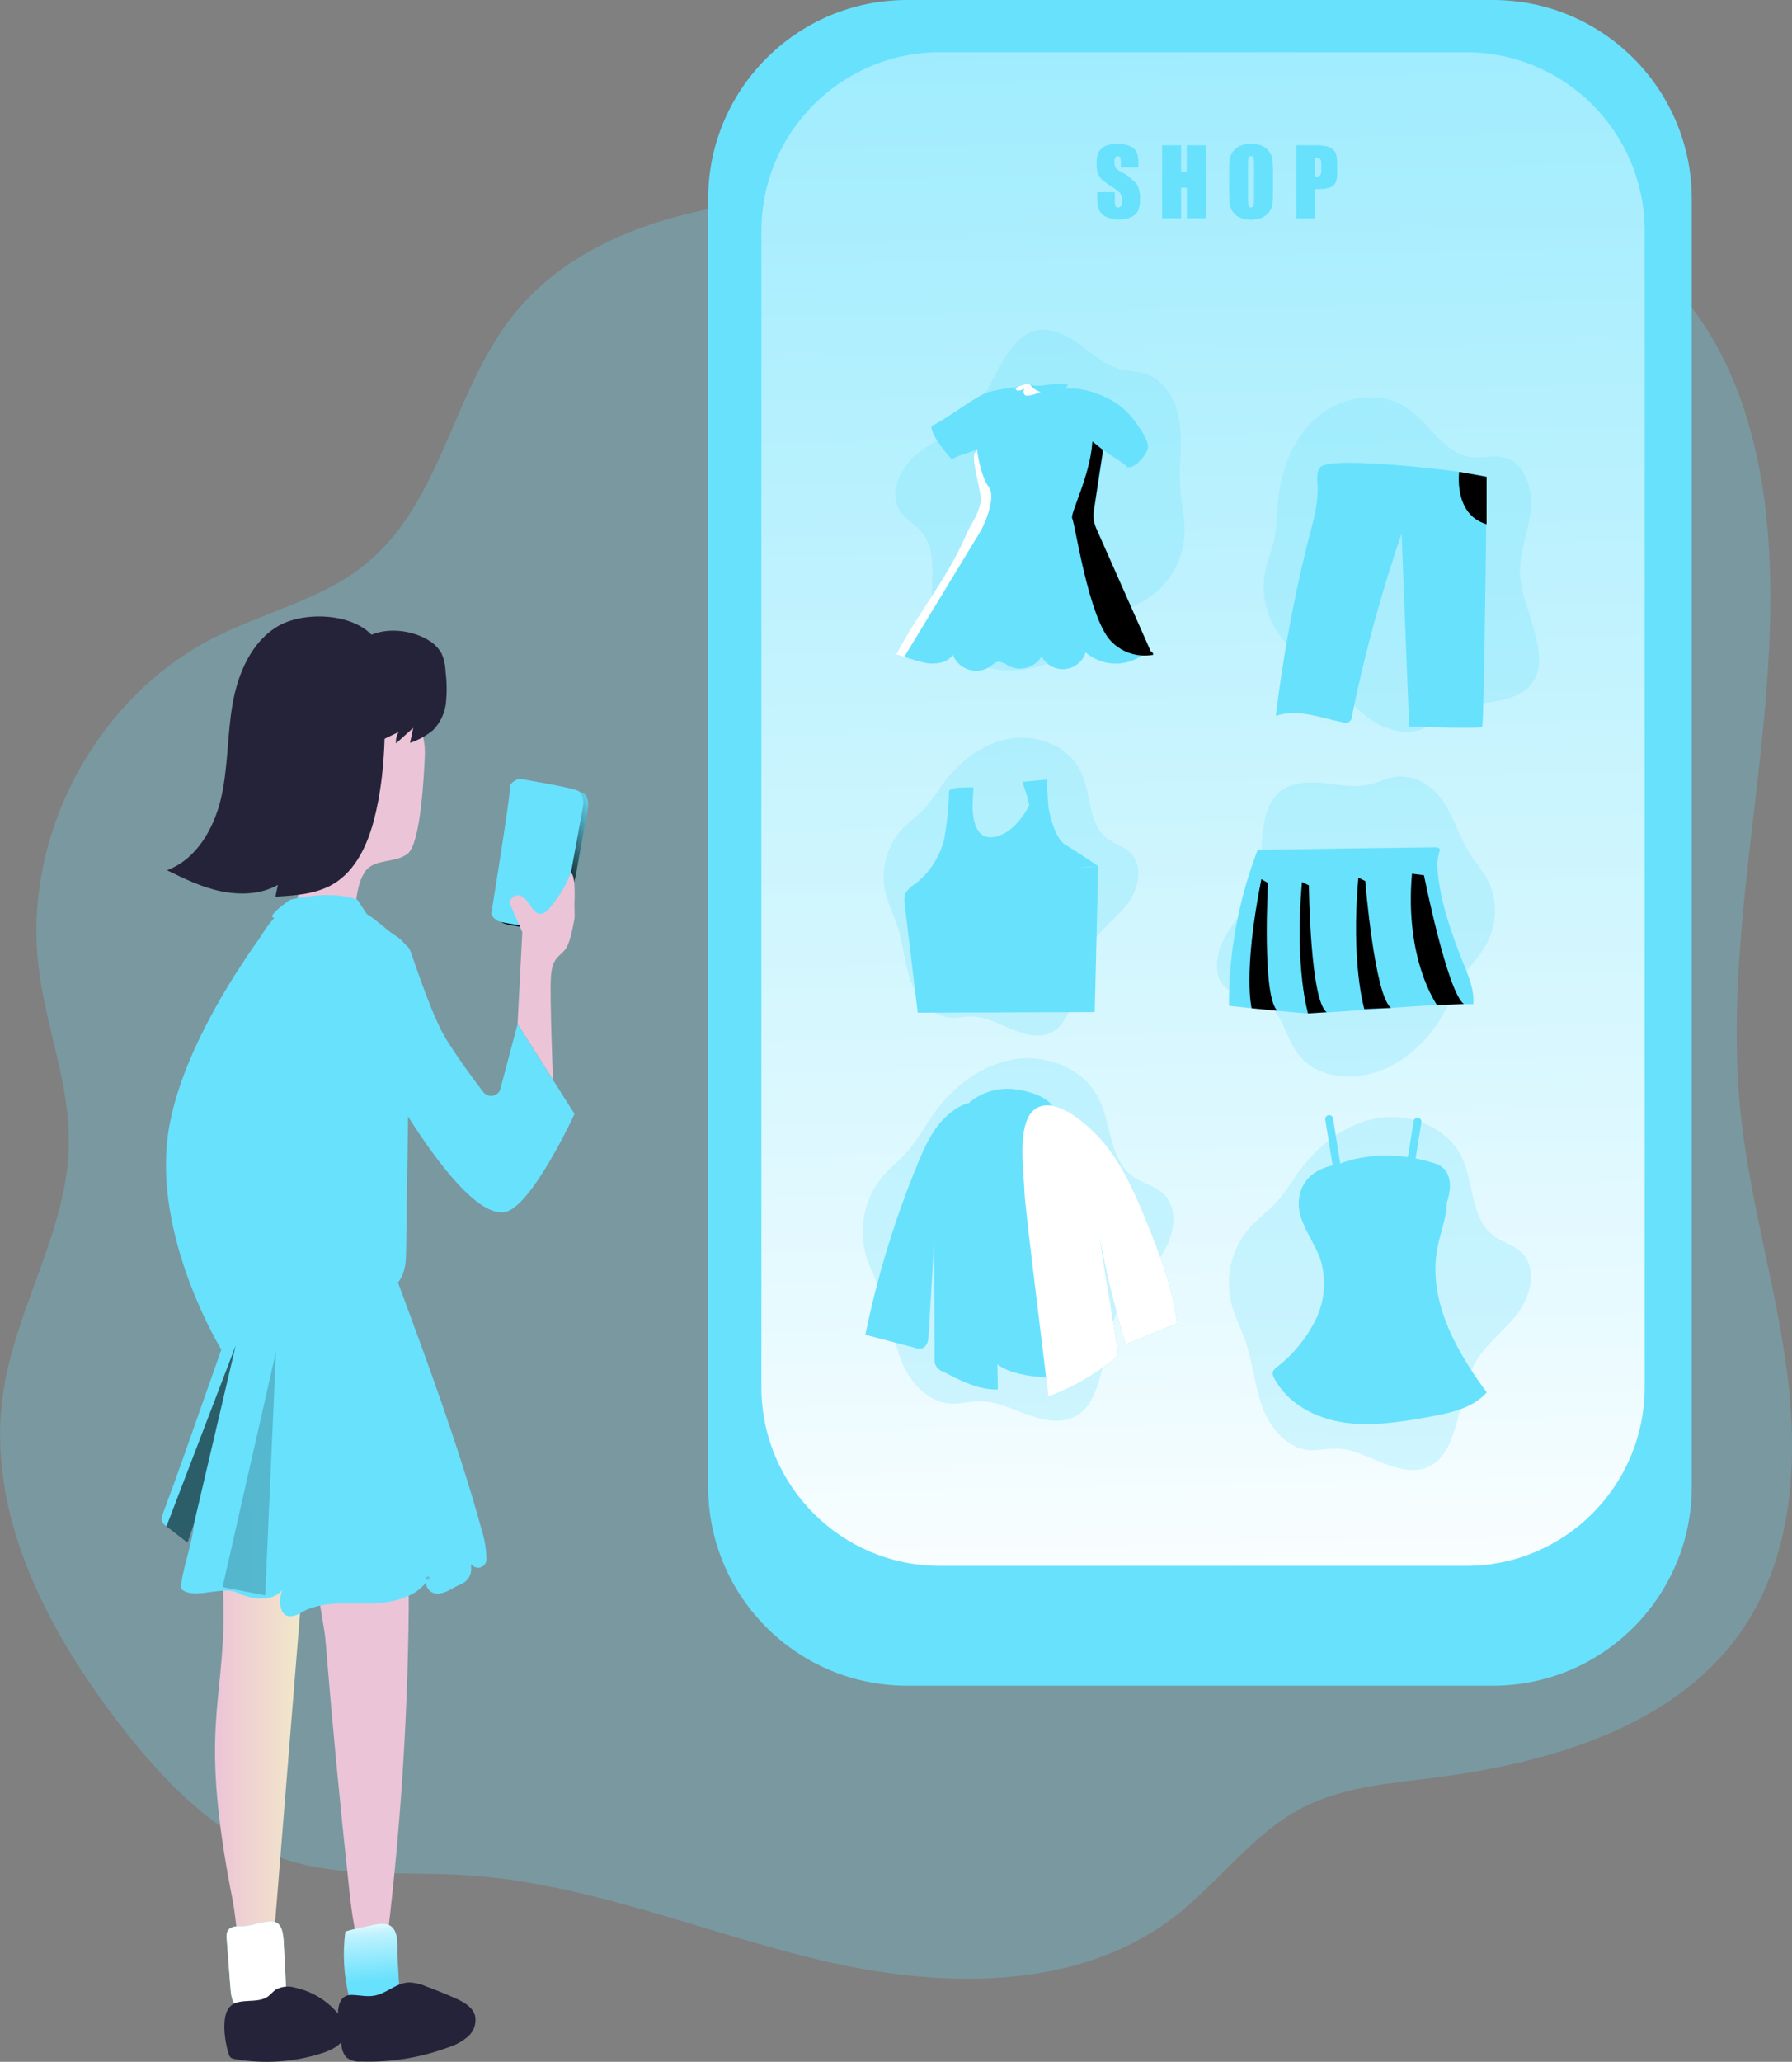 <svg width="507" height="583" viewBox="0 0 507 583" fill="none" xmlns="http://www.w3.org/2000/svg">
<rect x="0" y="0" width="507" height="583" fill="#808080" stroke="none"/>
<g clip-path="url(#clip0)">
<path opacity="0.25" d="M141.826 93.705C127.621 114.757 123.467 142.904 103.914 159.116C91.61 169.356 75.237 172.916 60.935 180.108C27.166 197.064 6.237 236.401 10.952 273.861C13.047 290.525 19.699 306.628 19.479 323.426C19.126 347.684 4.556 369.528 0.926 393.53C-4.203 427.528 13.181 460.966 34.293 488.113C46.804 504.191 61.727 519.697 81.146 525.902C97.129 530.985 114.367 529.181 131.093 530.181C165.764 532.229 198.448 546.308 232.266 554.293C266.084 562.277 304.714 563.179 332.258 541.993C344.891 532.241 354.418 518.393 368.61 511.103C379.635 505.447 392.341 504.35 404.633 502.814C438.365 498.621 474.778 488.247 493.563 459.905C507.219 439.292 508.791 412.852 505.648 388.325C502.505 363.799 495.147 339.931 492.527 315.344C486.522 258.916 505.721 202.062 499.703 145.646C497.035 120.803 488.873 95.46 470.746 78.248C446.966 55.599 411.455 51.43 378.648 50.467C339.896 49.382 301.12 51.283 262.405 53.185C221.327 55.197 167.359 55.867 141.826 93.705Z" fill="#68E1FD"/>
<path d="M162.95 247.372L166.202 229.355C166.202 229.355 167.238 225.028 164.582 224.04C161.926 223.053 148.319 220.773 148.319 220.773C148.319 220.773 145.456 221.566 145.626 223.516C145.797 225.467 140.461 258.965 140.461 258.965C140.461 258.965 140.571 259.977 142.179 260.952C143.787 261.927 155.896 263.085 155.896 263.085C155.896 263.085 159.331 261.683 159.672 260.952C160.014 260.22 162.95 247.372 162.95 247.372Z" fill="#68E1FD"/>
<path d="M162.95 247.372L166.202 229.355C166.202 229.355 167.238 225.028 164.582 224.04C161.926 223.053 148.319 220.773 148.319 220.773C148.319 220.773 145.456 221.566 145.626 223.516C145.797 225.467 140.461 258.965 140.461 258.965C140.461 258.965 140.571 259.977 142.179 260.952C143.787 261.927 155.896 263.085 155.896 263.085C155.896 263.085 159.331 261.683 159.672 260.952C160.014 260.22 162.95 247.372 162.95 247.372Z" fill="url(#paint0_linear)"/>
<path d="M78.076 259.099C78.076 259.099 50.057 293.865 47.243 323.145C44.429 352.426 62.958 382.194 62.958 382.194H78.076L74.677 339.163L78.076 259.099Z" fill="#68E1FD"/>
<path d="M78.076 259.099C78.076 259.099 50.057 293.865 47.243 323.145C44.429 352.426 62.958 382.194 62.958 382.194H78.076L74.677 339.163L78.076 259.099Z" fill="url(#paint1_linear)"/>
<path opacity="0.28" d="M65.882 286.636C65.882 286.636 50.544 308.907 52.956 335.677C55.368 362.446 65.455 373.466 65.455 373.466L68.732 364.53L65.882 286.636Z" fill="url(#paint2_linear)"/>
<path d="M161.524 246.787L164.826 228.77C164.826 228.77 165.861 224.443 163.205 223.455C160.55 222.468 146.93 220.188 146.93 220.188C146.93 220.188 144.079 220.981 144.25 222.931C144.42 224.882 138.999 258.343 138.999 258.343C138.999 258.343 139.109 259.355 140.717 260.33C142.325 261.305 154.434 262.463 154.434 262.463C154.434 262.463 157.857 261.062 158.211 260.33C158.564 259.599 161.524 246.787 161.524 246.787Z" fill="#68E1FD"/>
<path d="M160.221 245.153L163.035 229.599C163.035 229.599 163.924 225.857 161.634 225.003C159.344 224.15 147.588 222.175 147.588 222.175C147.588 222.175 145.151 222.87 145.261 224.552C145.371 226.235 140.766 255.186 140.766 255.186C140.766 255.186 140.863 256.051 142.252 256.905C143.641 257.758 154.105 258.733 154.105 258.733C154.105 258.733 157.066 257.514 157.358 256.905C157.65 256.295 160.221 245.153 160.221 245.153Z" fill="url(#paint3_linear)"/>
<path d="M65.784 537.141C67.343 545.065 66.905 553.573 70.852 560.619C74.592 561.838 76.785 556.511 77.101 552.598L86.275 439.024C87.042 429.528 78.21 422.14 69.219 427.943C60.972 433.258 63.238 447.154 63.262 455.285C63.335 482.64 56.331 489.039 65.784 537.141Z" fill="url(#paint4_linear)"/>
<path d="M98.773 534.02C99.578 541.334 100.442 548.904 103.646 555.597C104.085 556.535 104.694 557.535 105.705 557.754C107.606 558.144 108.629 555.621 108.873 553.707C113.072 520.809 115.333 487.693 115.646 454.529C115.646 447.959 115.573 440.95 111.991 435.464C108.41 429.979 96.398 426.139 91.415 431.953C86.433 437.768 91.415 456.516 92.061 463.501C93.986 487.028 96.223 510.534 98.773 534.02Z" fill="url(#paint5_linear)"/>
<path d="M422.37 0H256.619C225.542 0 200.349 25.209 200.349 56.306V420.336C200.349 451.433 225.542 476.642 256.619 476.642H422.37C453.447 476.642 478.64 451.433 478.64 420.336V56.306C478.64 25.209 453.447 0 422.37 0Z" fill="#68E1FD"/>
<path d="M414.793 14.774H265.938C238.037 14.774 215.418 37.407 215.418 65.326V392.214C215.418 420.133 238.037 442.766 265.938 442.766H414.793C442.694 442.766 465.312 420.133 465.312 392.214V65.326C465.312 37.407 442.694 14.774 414.793 14.774Z" fill="url(#paint6_linear)"/>
<path opacity="0.25" d="M279.728 109.454C278.351 112.382 276.608 115.122 274.539 117.609C270.409 122.168 264.367 124.448 259.579 128.3C254.791 132.152 251.258 139.173 254.56 144.354C256.156 146.853 258.994 148.304 260.87 150.596C265.877 156.691 262.527 165.931 264.147 173.671C266.023 182.558 274.892 188.86 283.931 189.518C292.97 190.177 301.863 186.129 308.783 180.266C311.216 177.97 313.787 175.824 316.482 173.842C319.223 172.05 322.317 170.843 325.01 169.039C328.043 166.987 330.544 164.242 332.307 161.03C334.069 157.819 335.042 154.234 335.145 150.571C335.231 146.475 334.195 142.453 333.927 138.381C333.44 132.286 334.524 126.191 333.805 120.096C333.086 114.001 329.931 107.614 324.133 105.724C321.879 104.98 319.442 105.005 317.14 104.432C312.194 103.213 308.405 99.324 304.141 96.508C290.473 87.463 285.32 98.788 279.728 109.454Z" fill="#68E1FD"/>
<path opacity="0.25" d="M432.104 171.794C431.012 168.747 430.316 165.572 430.033 162.347C429.752 156.252 432.469 150.327 433.103 144.22C433.736 138.113 431.324 130.64 425.33 129.3C422.431 128.653 419.41 129.629 416.462 129.3C408.58 128.495 404.474 119.548 397.859 115.257C390.27 110.283 379.586 112.075 372.654 117.975C365.723 123.875 362.336 133.042 361.569 142.087C361.462 145.43 361.153 148.764 360.643 152.07C359.973 155.276 358.62 158.3 357.963 161.518C357.256 165.112 357.416 168.823 358.431 172.343C359.446 175.862 361.286 179.088 363.798 181.753C366.624 184.715 370.194 186.849 373.312 189.506C377.941 193.48 381.511 198.6 386.298 202.391C391.086 206.182 397.847 208.486 403.28 205.743C405.4 204.67 407.106 202.939 409.152 201.72C413.538 199.112 418.898 199.173 423.954 198.161C439.998 194.955 435.661 183.265 432.104 171.794Z" fill="#68E1FD"/>
<path opacity="0.25" d="M313.327 380.243C313.882 376.852 314.868 373.546 316.263 370.406C319.162 364.567 324.656 360.471 328.445 355.156C332.234 349.841 333.781 341.65 328.896 337.322C326.545 335.226 323.231 334.58 320.648 332.775C313.753 327.985 314.557 317.611 310.61 310.175C306.127 301.642 295.236 297.802 285.819 299.728C276.403 301.654 268.484 308.322 263.136 316.368C261.315 319.417 259.309 322.352 257.13 325.157C254.864 327.79 252.05 329.911 249.821 332.544C247.319 335.519 245.561 339.048 244.692 342.838C243.824 346.628 243.87 350.571 244.826 354.34C245.935 358.533 248.152 362.348 249.699 366.42C251.953 372.515 252.635 379.085 255.12 385.058C257.605 391.032 262.698 396.675 269.166 396.919C271.688 397.017 274.161 396.285 276.671 396.2C282.092 396.042 287.074 398.882 292.239 400.515C308.746 405.842 310.72 392.726 313.327 380.243Z" fill="#68E1FD"/>
<path opacity="0.25" d="M305.53 275.75C306.108 273.001 307.037 270.338 308.296 267.827C310.878 263.146 315.52 260.001 318.809 255.783C322.098 251.565 323.682 244.934 319.832 241.155C317.981 239.351 315.3 238.717 313.254 237.132C307.784 232.951 308.783 224.504 305.859 218.275C302.509 211.143 293.738 207.584 285.966 208.815C278.193 210.046 271.481 215.276 266.803 221.627C265.204 224.051 263.458 226.375 261.577 228.587C259.628 230.66 257.24 232.244 255.303 234.365C253.149 236.707 251.583 239.528 250.735 242.595C249.888 245.663 249.783 248.888 250.43 252.004C251.185 255.491 252.867 258.684 253.951 262.073C255.571 267.12 255.888 272.544 257.715 277.53C259.542 282.516 263.477 287.282 268.764 287.733C270.823 287.904 272.87 287.404 274.929 287.428C279.363 287.502 283.346 290.001 287.513 291.537C300.84 296.51 302.935 285.893 305.53 275.75Z" fill="#68E1FD"/>
<path opacity="0.25" d="M356.72 242.033C356.625 244.955 356.15 247.852 355.307 250.651C353.431 256.003 349.009 260.403 346.28 265.511C343.551 270.618 343.173 277.615 348.083 280.139C350.458 281.358 353.504 281.272 356.05 282.248C362.823 284.82 363.359 293.45 367.855 298.765C372.935 304.86 383.168 305.872 391.391 302.422C399.614 298.972 405.839 291.939 409.664 284.344C410.935 281.478 412.366 278.686 413.952 275.982C415.658 273.386 417.923 271.106 419.617 268.497C421.458 265.783 422.586 262.647 422.894 259.38C423.203 256.114 422.683 252.822 421.383 249.81C419.873 246.592 417.412 243.898 415.536 240.875C412.758 236.352 411.333 231.123 408.36 226.686C405.388 222.248 400.125 218.677 394.29 219.737C392.024 220.152 389.892 221.237 387.651 221.797C382.778 223.016 377.99 221.651 373.154 221.322C357.658 220.225 357.5 231.293 356.72 242.033Z" fill="#68E1FD"/>
<path opacity="0.25" d="M413.928 395.249C414.572 391.973 415.636 388.793 417.095 385.79C420.092 380.207 425.562 376.416 429.387 371.369C433.212 366.322 435.003 358.423 430.41 354.071C428.181 351.962 424.989 351.231 422.541 349.39C415.999 344.514 417.071 334.47 413.514 327.131C409.433 318.72 398.98 314.624 389.77 316.16C380.561 317.696 372.715 324.023 367.233 331.617C365.365 334.511 363.331 337.295 361.142 339.955C358.852 342.393 356.05 344.405 353.772 346.891C351.247 349.7 349.428 353.07 348.464 356.723C347.5 360.375 347.419 364.205 348.229 367.895C349.167 372.003 351.201 375.782 352.542 379.78C354.552 385.753 354.978 392.165 357.219 398.065C359.461 403.965 364.212 409.585 370.486 410.024C372.922 410.194 375.359 409.573 377.795 409.573C383.058 409.573 387.809 412.498 392.767 414.266C408.665 419.922 410.992 407.305 413.928 395.249Z" fill="#68E1FD"/>
<path d="M324.656 125.764L325.728 128.117C325.728 128.117 324.279 132.359 322.074 132.92C319.869 133.481 319.637 133.091 319.637 133.091L318.992 132.14C320.457 131.751 321.775 130.939 322.783 129.805C323.79 128.671 324.442 127.266 324.656 125.764Z" fill="url(#paint7_linear)"/>
<path d="M291.435 108.772C292.833 109.163 294.306 109.205 295.724 108.893C297.87 108.582 300.048 108.541 302.205 108.772C302.205 108.772 299.5 113.209 294.81 112.124C290.12 111.039 291.435 108.772 291.435 108.772Z" fill="#68E1FD"/>
<path d="M291.435 108.772C292.833 109.163 294.306 109.205 295.724 108.893C297.87 108.582 300.048 108.541 302.205 108.772C302.205 108.772 299.5 113.209 294.81 112.124C290.12 111.039 291.435 108.772 291.435 108.772Z" fill="url(#paint8_linear)"/>
<path d="M296.674 228.502C296.674 228.502 298.038 236.742 301.352 238.803C304.665 240.863 310.72 244.898 310.72 244.898L293.957 246.153L296.674 228.502Z" fill="#68E1FD"/>
<path d="M296.674 228.502C296.674 228.502 298.038 236.742 301.352 238.803C304.665 240.863 310.72 244.898 310.72 244.898L293.957 246.153L296.674 228.502Z" fill="url(#paint9_linear)"/>
<path d="M275.27 225.296C275.27 225.296 273.917 237.193 280.545 236.742C287.172 236.291 291.253 227.6 291.253 227.6L297.807 241.436L293.458 251.846L268.082 255.905L263.282 246.153L275.27 225.296Z" fill="#68E1FD"/>
<path d="M275.27 225.296C275.27 225.296 273.917 237.193 280.545 236.742C287.172 236.291 291.253 227.6 291.253 227.6L297.807 241.436L293.458 251.846L268.082 255.905L263.282 246.153L275.27 225.296Z" fill="url(#paint10_linear)"/>
<path d="M405.851 328.923C412.807 331.118 409.372 339.894 409.372 339.894L377.101 329.899C377.101 329.899 388.698 323.499 405.851 328.923Z" fill="#68E1FD"/>
<path d="M405.851 328.923C412.807 331.118 409.372 339.894 409.372 339.894L377.101 329.899C377.101 329.899 388.698 323.499 405.851 328.923Z" fill="url(#paint11_linear)"/>
<path d="M377.101 329.899L374.945 316.551C374.913 316.267 374.991 315.983 375.164 315.756C375.336 315.529 375.589 315.377 375.87 315.332C376.015 315.305 376.163 315.308 376.306 315.341C376.449 315.373 376.584 315.433 376.703 315.518C376.822 315.604 376.923 315.712 377 315.837C377.077 315.962 377.128 316.101 377.15 316.246L379.294 329.655C379.311 329.799 379.299 329.945 379.259 330.085C379.219 330.224 379.152 330.355 379.061 330.468C378.97 330.581 378.858 330.676 378.731 330.745C378.603 330.815 378.463 330.859 378.319 330.874C378.175 330.891 378.029 330.879 377.889 330.839C377.75 330.799 377.62 330.732 377.506 330.641C377.393 330.55 377.299 330.438 377.229 330.31C377.16 330.183 377.116 330.043 377.101 329.899Z" fill="#68E1FD"/>
<path d="M397.823 330.337L399.943 317.001C399.99 316.709 400.152 316.448 400.391 316.275C400.631 316.101 400.929 316.029 401.222 316.075C401.514 316.123 401.775 316.284 401.948 316.524C402.122 316.764 402.193 317.063 402.148 317.355L400.003 330.691C399.98 330.841 399.927 330.985 399.846 331.114C399.765 331.243 399.658 331.354 399.532 331.44C399.406 331.525 399.264 331.584 399.115 331.613C398.966 331.641 398.812 331.639 398.663 331.605C398.39 331.538 398.151 331.371 397.995 331.136C397.84 330.901 397.778 330.616 397.823 330.337Z" fill="#68E1FD"/>
<path d="M274.198 311.772C276.096 310.202 278.312 309.063 280.692 308.431C283.073 307.8 285.562 307.692 287.988 308.115C296.515 309.492 297.868 312.991 297.868 312.991L291.63 314.807C291.63 314.807 281.397 311.15 277.804 316.587L274.198 311.772Z" fill="#68E1FD"/>
<path d="M274.198 311.772C276.096 310.202 278.312 309.063 280.692 308.431C283.073 307.8 285.562 307.692 287.988 308.115C296.515 309.492 297.868 312.991 297.868 312.991L291.63 314.807C291.63 314.807 281.397 311.15 277.804 316.587L274.198 311.772Z" fill="url(#paint12_linear)"/>
<path d="M294.871 314.417C296.168 336.275 298.898 358.024 303.045 379.524C303.715 383.023 303.934 387.582 300.743 389.13C299.408 389.638 297.962 389.785 296.552 389.557C290.656 389.118 284.15 388.399 280.155 384.022C277.365 380.975 276.39 376.708 275.647 372.637C273.11 358.701 272.118 344.528 272.687 330.374C272.882 325.498 273.004 317.148 277.73 314.027C279.887 312.613 294.761 312.589 294.871 314.417Z" fill="#68E1FD"/>
<path d="M294.871 314.417C296.168 336.275 298.898 358.024 303.045 379.524C303.715 383.023 303.934 387.582 300.743 389.13C299.408 389.638 297.962 389.785 296.552 389.557C290.656 389.118 284.15 388.399 280.155 384.022C277.365 380.975 276.39 376.708 275.647 372.637C273.11 358.701 272.118 344.528 272.687 330.374C272.882 325.498 273.004 317.148 277.73 314.027C279.887 312.613 294.761 312.589 294.871 314.417Z" fill="url(#paint13_linear)"/>
<path d="M120.19 213.935C119.958 218.677 119.081 238.315 115.39 241.35C111.955 244.13 106.119 242.728 103.464 246.226C101.027 249.518 100.832 254.43 100.211 258.489C99.955 260.196 96.252 256.527 94.887 257.575C92.451 259.452 83.144 261.964 83.655 258.953C84.407 255.088 84.514 251.125 83.972 247.226L81.536 230.952C80.439 223.504 79.331 215.946 80.317 208.474C81.304 201.001 84.606 193.529 90.758 189.189C99.285 183.094 107.045 188.165 112.332 195.723C117.12 202.549 120.555 206.109 120.19 213.935Z" fill="url(#paint14_linear)"/>
<path d="M78.795 176.975C71.108 181.412 67.282 190.457 65.772 199.209C64.261 207.962 64.554 216.982 62.556 225.625C60.558 234.268 55.575 242.996 47.243 246.068C52.201 248.506 57.208 250.944 62.592 252.029C67.977 253.114 73.849 252.931 78.624 250.212L77.918 253.54C83.57 253.223 89.466 252.845 94.327 249.944C100.747 246.104 104.073 238.668 105.912 231.428C109.25 218.348 109.08 204.61 108.751 191.2C108.829 188.535 108.45 185.875 107.63 183.338C103.707 173.281 86.762 172.367 78.795 176.975Z" fill="#25233A"/>
<path d="M121.384 181.119C122.863 182.009 124.085 183.27 124.929 184.776C125.63 186.412 126.014 188.166 126.062 189.945C126.425 192.829 126.466 195.744 126.184 198.636C125.886 201.55 124.621 204.28 122.59 206.389C120.655 208.024 118.421 209.266 116.011 210.046L116.913 205.816L112.04 210.205C111.925 209.078 112.191 207.945 112.795 206.987L108.154 209.205C108.813 204.519 108.883 199.768 108.361 195.065C107.874 190.615 105.656 189.921 102.794 187.117C100.248 184.679 99.894 182.741 102.952 180.644C108.227 177.048 116.279 177.95 121.384 181.119Z" fill="#25233A"/>
<path d="M104.974 259.245C107.167 260.781 109.116 262.658 111.309 264.206C112.735 265.022 113.979 266.121 114.964 267.437C116.738 272.335 118.127 277.365 119.118 282.479C119.227 287.355 115.95 281.931 115.89 286.831L114.903 353.279C114.903 356.022 114.793 358.874 113.502 361.276C111.285 365.42 106.193 367.005 101.636 367.931C95.517 369.161 89.308 369.895 83.071 370.126C80.29 370.362 77.489 370.102 74.799 369.358C69.926 367.773 66.393 363.421 64.554 358.655C62.714 353.889 62.337 348.708 62.117 343.612C60.899 318.793 61.752 293.243 71.12 270.228C73.276 264.914 77.467 257.782 83.156 255.6C90.014 252.943 99.163 255.186 104.974 259.245Z" fill="#68E1FD"/>
<path d="M105.961 286.636C105.961 286.636 102.526 287.453 101.381 301.41C100.235 315.368 108.008 365.371 97.263 367.712C97.263 367.712 107.301 368.772 111.541 363.811C115.78 358.85 115.195 333.226 115.195 333.226V284.466L105.961 286.636Z" fill="url(#paint15_linear)"/>
<path d="M136.234 432.417C129.875 409.256 120.799 384.778 112.454 362.263C112.494 362.368 112.504 362.481 112.482 362.591C112.461 362.701 112.409 362.803 112.332 362.885C111.272 364.274 105.157 365.323 101.015 366.31H100.832L100.114 366.481C87.688 369.553 80.951 368.504 68.598 365.164C60.899 385.753 53.797 407.391 46.098 427.979C45.78 428.629 45.677 429.364 45.805 430.076C46.075 430.692 46.525 431.211 47.096 431.563L53.078 436.183C53.651 434.477 54.296 432.758 54.82 431.051C54.54 436.11 51.409 444.131 51.165 449.19L51.275 449.288C51.8 449.77 52.436 450.113 53.127 450.287C57.037 451.36 63.482 448.654 66.966 450.287C71.132 452.25 76.797 453.164 79.781 449.666C78.892 452.445 78.916 456.65 81.816 457.04C83.132 457.03 84.411 456.604 85.471 455.821C91.16 452.701 98.067 453.481 104.56 453.383C110.432 453.323 117.047 451.957 120.519 447.471C120.54 448.162 120.778 448.829 121.2 449.377C121.623 449.924 122.207 450.324 122.87 450.519C124.929 450.958 126.939 449.763 128.791 448.727C129.355 448.405 129.941 448.124 130.545 447.886C131.429 447.51 132.172 446.864 132.668 446.042C133.165 445.219 133.389 444.26 133.31 443.302C133.286 442.945 133.286 442.587 133.31 442.23C133.588 442.644 133.989 442.96 134.457 443.132C134.924 443.305 135.435 443.325 135.914 443.189C136.394 443.054 136.819 442.771 137.128 442.379C137.437 441.988 137.614 441.509 137.635 441.011C137.597 438.092 137.125 435.196 136.234 432.417ZM121.42 445.911C121.106 446.073 120.851 446.328 120.689 446.642C120.373 446.252 121.03 445.57 121.42 445.911ZM120.994 446.789C121.175 446.528 121.338 446.255 121.481 445.972C121.761 446.289 121.359 446.776 120.97 446.789H120.994Z" fill="#68E1FD"/>
<path d="M136.234 432.417C129.875 409.256 120.799 384.778 112.454 362.263C112.469 362.477 112.427 362.692 112.332 362.885C111.407 364.933 105.303 365.408 101.015 366.31H100.832L100.114 366.481C87.688 369.553 81.085 367.846 68.732 364.506C61.033 385.119 53.797 407.427 46.098 428.016C45.78 428.666 45.677 429.401 45.805 430.113C46.075 430.728 46.525 431.247 47.096 431.6L53.078 436.22C53.651 434.513 54.296 432.795 54.82 431.088C54.54 436.147 51.409 444.168 51.165 449.227L51.275 449.324C51.848 449.734 52.47 450.07 53.127 450.324C57.037 451.396 63.482 448.69 66.966 450.324C71.254 449.275 76.358 452.896 79.416 450.092C79.551 449.976 79.677 449.849 79.794 449.714C78.904 452.494 78.929 456.699 81.828 457.089C83.144 457.079 84.424 456.652 85.483 455.87C91.172 452.75 98.079 453.53 104.572 453.432C110.444 453.371 117.059 452.006 120.531 447.52C120.552 448.211 120.79 448.878 121.213 449.425C121.635 449.973 122.219 450.373 122.882 450.568C124.941 451.006 126.951 449.812 128.803 448.776C129.367 448.454 129.953 448.173 130.557 447.935C131.423 447.615 132.162 447.023 132.663 446.247C133.164 445.471 133.399 444.553 133.335 443.631C133.304 443.181 133.304 442.729 133.335 442.278C133.612 442.693 134.013 443.009 134.481 443.181C134.949 443.353 135.459 443.373 135.939 443.238C136.418 443.103 136.843 442.819 137.152 442.428C137.461 442.037 137.639 441.558 137.659 441.059C137.618 438.123 137.138 435.21 136.234 432.417Z" fill="url(#paint16_linear)"/>
<path d="M68.586 544.638C67.051 544.638 65.163 544.638 64.407 545.979C64.098 546.705 64.005 547.505 64.139 548.283L65.199 562.143C65.346 564.069 65.601 566.214 67.075 567.446C68.001 568.129 69.117 568.504 70.267 568.518C72.879 568.541 75.461 567.97 77.82 566.848C78.848 566.518 79.749 565.879 80.403 565.02C80.875 564.048 81.048 562.958 80.902 561.887C80.78 558.23 80.585 554.512 80.354 550.831C80.208 548.49 80.354 544.065 77.637 543.407C75.274 542.846 71.242 544.662 68.586 544.638Z" fill="#68E1FD"/>
<path d="M97.714 546.271C96.918 552.293 97.245 558.41 98.676 564.313C98.802 565.007 99.081 565.665 99.492 566.239C99.974 566.7 100.551 567.048 101.183 567.259C101.815 567.469 102.486 567.537 103.147 567.458C106.001 567.405 108.82 566.813 111.455 565.715C111.922 565.565 112.342 565.296 112.673 564.934C113.019 564.338 113.144 563.639 113.027 562.96L112.442 553.342C112.296 551.062 112.795 547.369 111.346 545.418C110.127 543.773 108.373 543.87 106.473 544.126C105.656 544.285 97.823 545.869 97.714 546.271Z" fill="#68E1FD"/>
<path d="M68.586 544.638C67.051 544.638 65.163 544.638 64.407 545.979C64.098 546.705 64.005 547.505 64.139 548.283L65.199 562.143C65.346 564.069 65.601 566.214 67.075 567.446C68.001 568.129 69.117 568.504 70.267 568.518C72.879 568.541 75.461 567.97 77.82 566.848C78.848 566.518 79.749 565.879 80.403 565.02C80.875 564.048 81.048 562.958 80.902 561.887C80.78 558.23 80.585 554.512 80.354 550.831C80.208 548.49 80.354 544.065 77.637 543.407C75.274 542.846 71.242 544.662 68.586 544.638Z" fill="url(#paint17_linear)"/>
<path d="M97.714 546.271C96.918 552.293 97.245 558.41 98.676 564.313C98.802 565.007 99.081 565.665 99.492 566.239C99.974 566.7 100.551 567.048 101.183 567.259C101.815 567.469 102.486 567.537 103.147 567.458C106.001 567.405 108.82 566.813 111.455 565.715C111.922 565.565 112.342 565.296 112.673 564.934C113.019 564.338 113.144 563.639 113.027 562.96L112.442 553.342C112.296 551.062 112.795 547.369 111.346 545.418C110.127 543.773 108.373 543.87 106.473 544.126C105.656 544.285 97.823 545.869 97.714 546.271Z" fill="url(#paint18_linear)"/>
<path d="M64.688 580.72C64.784 581.151 65.009 581.543 65.333 581.842C65.628 582.029 65.961 582.146 66.308 582.183C74.674 583.691 83.284 583.101 91.367 580.464C94.376 579.477 97.775 577.575 97.896 574.369C97.812 572.687 97.149 571.085 96.02 569.835C92.869 565.873 88.451 563.119 83.509 562.033C82.606 561.76 81.658 561.668 80.72 561.762C79.781 561.857 78.87 562.135 78.039 562.582C77.235 563.118 76.638 563.923 75.859 564.496C72.838 566.751 67.624 564.715 65.041 567.409C62.458 570.103 63.616 577.441 64.688 580.72Z" fill="#25233A"/>
<path d="M96.605 578.148C96.657 579.444 97.128 580.689 97.945 581.696C99.11 582.598 100.57 583.033 102.038 582.915C110.549 583.204 119.033 581.821 127.012 578.843C129.051 578.206 130.932 577.142 132.53 575.722C133.323 575.004 133.912 574.09 134.239 573.071C134.566 572.053 134.62 570.966 134.394 569.92C133.688 567.421 131.081 566.019 128.693 564.971C125.972 563.76 123.211 562.643 120.409 561.619C118.891 560.949 117.256 560.589 115.597 560.558C112.454 560.704 110.066 562.996 107.216 563.959C104.365 564.922 102.343 564.154 99.541 564.093C93.462 563.983 96.106 574.138 96.605 578.148Z" fill="#25233A"/>
<path d="M274.466 235.255C274.368 237.827 274.393 240.594 275.818 242.752C278.12 246.226 283.529 246.616 286.94 244.227C290.351 241.838 291.911 237.425 291.911 233.256C291.911 229.087 290.595 225.028 289.279 221.066L296.199 220.42C296.331 226.186 296.885 231.935 297.856 237.62C298.028 239.398 298.635 241.106 299.622 242.594C302.058 245.726 306.785 245.458 310.72 244.885L309.721 286.173L259.64 286.344L255.985 255.808C255.75 254.711 255.826 253.571 256.204 252.516C256.888 251.436 257.83 250.544 258.945 249.92C263.045 246.732 265.94 242.244 267.156 237.193C267.944 232.706 268.4 228.168 268.521 223.614C269.605 222.492 272.09 222.712 275.404 222.614C275.282 226.795 274.661 231.025 274.466 235.255Z" fill="#68E1FD"/>
<path d="M274.466 235.255C274.368 237.827 274.393 240.594 275.818 242.752C278.12 246.226 283.529 246.616 286.94 244.227C290.351 241.838 291.911 237.425 291.911 233.256C291.911 229.087 290.595 225.028 289.279 221.066L296.199 220.42C296.331 226.186 296.885 231.935 297.856 237.62C298.028 239.398 298.635 241.106 299.622 242.594C302.058 245.726 306.785 245.458 310.72 244.885L309.721 286.173L259.64 286.344L255.985 255.808C255.75 254.711 255.826 253.571 256.204 252.516C256.888 251.436 257.83 250.544 258.945 249.92C263.045 246.732 265.94 242.244 267.156 237.193C267.944 232.706 268.4 228.168 268.521 223.614C269.605 222.492 272.09 222.712 275.404 222.614C275.282 226.795 274.661 231.025 274.466 235.255Z" fill="url(#paint19_linear)"/>
<path d="M367.501 339.2C366.819 345.295 371.631 350.402 373.592 356.168C375.324 361.799 374.836 367.879 372.228 373.161C369.626 378.398 365.879 382.981 361.264 386.57C360.96 386.747 360.695 386.985 360.486 387.268C360.276 387.551 360.127 387.873 360.046 388.216C360.047 388.644 360.16 389.064 360.375 389.435C364.029 396.749 372.033 400.991 380.073 402.21C388.114 403.429 396.3 402.064 404.304 400.637C410.249 399.577 416.644 398.199 420.652 393.713C411.735 381.779 403.829 367.273 406.716 352.657C407.556 348.403 409.299 344.295 409.323 339.968C409.42 327.034 397.75 332.154 389.831 329.996C381.913 327.839 368.72 328.411 367.501 339.2Z" fill="#68E1FD"/>
<path d="M267.01 316.355C263.648 319.793 261.613 324.279 259.774 328.728C253.254 344.444 248.249 360.747 244.826 377.415L258.726 381.072C259.457 381.358 260.26 381.4 261.016 381.194C262.356 380.67 262.649 378.939 262.734 377.537L264.269 351.414L264.415 383.986C264.283 384.816 264.458 385.666 264.906 386.377C265.354 387.088 266.046 387.612 266.852 387.85C271.725 390.398 276.78 393.006 282.25 392.909C282.603 392.909 280.873 346.587 280.679 342.357C280.264 333.824 280.033 325.291 279.217 316.831C278.474 308.737 271.542 311.748 267.01 316.355Z" fill="#68E1FD"/>
<path d="M267.01 316.355C263.648 319.793 261.613 324.279 259.774 328.728C253.254 344.444 248.249 360.747 244.826 377.415L258.726 381.072C259.457 381.358 260.26 381.4 261.016 381.194C262.356 380.67 262.649 378.939 262.734 377.537L264.269 351.414L264.415 383.986C264.283 384.816 264.458 385.666 264.906 386.377C265.354 387.088 266.046 387.612 266.852 387.85C271.725 390.398 276.78 393.006 282.25 392.909C282.603 392.909 280.873 346.587 280.679 342.357C280.264 333.824 280.033 325.291 279.217 316.831C278.474 308.737 271.542 311.748 267.01 316.355Z" fill="url(#paint20_linear)"/>
<path d="M296.54 394.932C303.074 392.497 309.189 389.059 314.667 384.741C315.333 384.368 315.843 383.767 316.105 383.049C316.366 382.331 316.362 381.543 316.092 380.828L311.122 350.158C313.035 360.268 315.495 370.267 318.492 380.109L333.026 374.148C331.807 364.226 328.214 354.766 324.437 345.514C321.148 337.493 317.664 329.374 312.023 322.792C308.539 318.72 299.135 309.7 293.141 313.405C287.403 316.953 289.693 331.191 289.827 336.798C289.949 341.918 296.796 394.871 296.54 394.932Z" fill="#68E1FD"/>
<path d="M296.54 394.932C303.074 392.497 309.189 389.059 314.667 384.741C315.333 384.368 315.843 383.767 316.105 383.049C316.366 382.331 316.362 381.543 316.092 380.828L311.122 350.158C313.035 360.268 315.495 370.267 318.492 380.109L333.026 374.148C331.807 364.226 328.214 354.766 324.437 345.514C321.148 337.493 317.664 329.374 312.023 322.792C308.539 318.72 299.135 309.7 293.141 313.405C287.403 316.953 289.693 331.191 289.827 336.798C289.949 341.918 296.796 394.871 296.54 394.932Z" fill="url(#paint21_linear)"/>
<path d="M325.546 184.13C325.445 184.112 325.342 184.112 325.241 184.13C324.601 184.227 324.011 184.531 323.56 184.996L323 185.41C320.622 187.013 317.784 187.789 314.923 187.62C312.061 187.45 309.334 186.344 307.163 184.472C306.76 185.749 305.988 186.879 304.945 187.719C303.901 188.559 302.633 189.071 301.299 189.191C299.965 189.311 298.626 189.033 297.449 188.393C296.273 187.753 295.312 186.779 294.688 185.593C293.752 187.162 292.248 188.311 290.488 188.801C288.728 189.292 286.847 189.086 285.235 188.226C284.493 187.628 283.606 187.237 282.664 187.092C281.604 187.092 280.788 187.982 279.923 188.604C279.042 189.15 278.052 189.496 277.023 189.618C275.994 189.74 274.951 189.636 273.966 189.312C272.982 188.987 272.08 188.452 271.325 187.742C270.569 187.032 269.978 186.166 269.593 185.203C267.887 187.495 264.586 187.958 261.772 187.434C259.773 186.961 257.801 186.383 255.863 185.703C255.092 185.461 254.307 185.265 253.512 185.118C259.274 174 268.131 163.358 273.004 151.924C274.612 148.072 276.658 146.049 277.426 141.965C277.889 139.527 275.05 131.603 275.635 128.288C275.653 128.021 275.732 127.761 275.865 127.529C275.998 127.297 276.182 127.098 276.403 126.947C273.966 128.288 271.53 128.495 269.252 129.86C269.252 129.86 263.234 123.302 263.538 120.511C268.716 117.829 273.491 113.867 278.656 111.185C279.594 110.698 288.975 108.747 290.899 109.564C293.969 110.929 296.004 111.344 299.208 110.332C300.702 109.946 302.247 109.79 303.788 109.869C306.615 109.869 315.02 111.819 319.918 117.658C321.319 119.34 324.79 123.985 324.79 126.191C324.79 128.397 321.209 132.408 319.04 132.115C317.298 130.372 314.094 128.848 312.206 127.239C311.159 134.029 310.781 136.443 309.77 143.221C309.476 144.566 309.419 145.951 309.599 147.316C309.809 148.239 310.124 149.135 310.537 149.986C315.499 161.38 320.502 172.761 325.546 184.13Z" fill="#68E1FD"/>
<path d="M326.179 185.203C326.163 185.262 326.134 185.316 326.094 185.361L326.033 185.227L325.546 184.13C326.009 184.301 326.362 184.801 326.179 185.203Z" fill="#68E1FD"/>
<path d="M108.203 268.095C111.857 267.278 114.891 265.511 116.158 269.058C118.241 274.873 122.529 287.94 126.391 294.096C130.045 299.887 134.09 305.372 136.733 308.785C137.027 309.165 137.412 309.462 137.854 309.649C138.295 309.835 138.777 309.905 139.254 309.851C139.73 309.797 140.184 309.622 140.573 309.341C140.961 309.06 141.271 308.684 141.472 308.249L146.43 289.562L162.548 314.966C162.548 314.966 150.207 341.784 142.654 342.759C129.972 344.478 106.984 301.313 106.984 301.313C106.984 301.313 87.688 272.593 108.203 268.095Z" fill="#68E1FD"/>
<path d="M146.43 289.513L147.77 263.597L144.116 255.198C144.116 255.198 145.139 252.065 147.77 253.54C150.402 255.015 151.535 261.708 155.823 256.393C158.236 253.531 160.151 250.284 161.488 246.787C161.488 246.787 162.34 246.958 162.511 250.212C162.619 251.986 162.619 253.765 162.511 255.539L162.584 259.306C162.584 259.306 161.658 265.828 160.148 268.144C158.637 270.46 156.201 270.46 155.859 276.299C155.518 282.138 156.456 305.311 156.456 305.311L146.43 289.513Z" fill="url(#paint22_linear)"/>
<path d="M380.877 380.853C371.948 393.201 369.67 398.614 369.67 398.614L364.005 394.347C362.565 392.877 361.357 391.196 360.423 389.362C360.209 388.991 360.095 388.571 360.094 388.143C360.175 387.8 360.325 387.477 360.535 387.194C360.744 386.912 361.009 386.674 361.313 386.497C365.927 382.908 369.675 378.325 372.277 373.088C374.885 367.806 375.373 361.726 373.641 356.095C372.045 351.463 368.622 347.221 367.708 342.588C368.001 343.027 372.691 350.061 375.018 350.232C374.932 350.305 389.795 368.492 380.877 380.853Z" fill="url(#paint23_linear)"/>
<path d="M409.372 339.894C409.284 342.375 408.874 344.833 408.153 347.208C408.153 347.208 409.372 339.516 407.605 335.591C405.839 331.666 401.161 332.483 400.466 332.263C399.772 332.044 394.595 333.3 390.952 331.727C387.31 330.155 385.166 330.374 379.757 329.911C374.348 329.448 369.767 333.568 369.767 333.568C371.972 330.837 375.529 329.472 379.294 329.021C382.867 328.619 386.483 328.896 389.953 329.838C397.798 332.081 409.469 326.961 409.372 339.894Z" fill="url(#paint24_linear)"/>
<path d="M414.135 283.942H416.815C417.217 279.688 415.292 275.604 413.708 271.63C410.285 262.988 406.972 253.345 406.594 244.081C406.766 242.723 407.051 241.381 407.447 240.07C406.933 239.679 406.284 239.508 405.644 239.595C388.946 239.79 372.24 240.038 355.526 240.339C355.879 240.57 356.817 240.143 356.391 240.131C355.965 240.119 355.697 240.595 355.551 240.997C350.313 254.867 347.654 269.578 347.705 284.405C355.014 285.247 369.402 286.587 370.072 286.563C385.056 285.868 399.139 284.235 414.135 283.942Z" fill="#68E1FD"/>
<path d="M356.866 248.591C356.866 248.591 351.482 275.409 354.089 285.1L347.705 284.405C347.705 284.405 348.144 257.758 354.052 245.19L356.866 248.591Z" fill="url(#paint25_linear)"/>
<path d="M356.866 248.591L358.742 249.676C358.742 249.676 356.976 282.077 361.435 285.795L354.125 285.1C354.125 285.1 351.543 275.409 356.866 248.591Z" fill="url(#paint26_linear)"/>
<path d="M368.354 249.396C368.354 249.396 366.843 277.079 370.072 286.551L361.544 285.734C361.544 285.734 360.253 259.111 365.321 246.19L368.354 249.396Z" fill="url(#paint27_linear)"/>
<path d="M368.354 249.396L370.315 250.359C370.315 250.359 370.656 282.808 375.347 286.209L370.072 286.551C370.072 286.551 366.21 273.812 368.354 249.396Z" fill="url(#paint28_linear)"/>
<path d="M384.313 248.164C384.313 248.164 382.79 275.848 386.018 285.32L376.674 286.197C376.674 286.197 376.212 257.868 381.279 244.958L384.313 248.164Z" fill="url(#paint29_linear)"/>
<path d="M384.313 248.164L386.262 249.127C386.262 249.127 388.893 281.589 393.571 285.003L386.006 285.32C386.006 285.32 382.157 272.581 384.313 248.164Z" fill="url(#paint30_linear)"/>
<path d="M399.48 247.055C399.48 247.055 397.275 269.46 406.594 284.21L397.262 285.088C397.262 285.088 391.074 259.977 396.13 247.055H399.48Z" fill="url(#paint31_linear)"/>
<path d="M399.48 247.055L402.878 247.494C402.878 247.494 409.469 280.492 414.159 283.893L406.594 284.21C406.594 284.21 397.323 271.472 399.48 247.055Z" fill="url(#paint32_linear)"/>
<path d="M356.001 244.069C356.001 244.069 394.643 246.238 406.594 244.069L407.447 240.058L356.391 240.119L356.001 244.069Z" fill="url(#paint33_linear)"/>
<path d="M420.652 134.858C420.384 157.8 419.8 205.109 419.337 205.56C418.874 206.011 404.803 205.682 398.688 205.451C397.965 187.263 397.25 169.076 396.544 150.888C390.743 167.746 386.055 184.967 382.51 202.44C382.531 202.762 382.467 203.084 382.325 203.374C382.183 203.664 381.968 203.912 381.7 204.093C381.433 204.274 381.124 204.382 380.802 204.406C380.48 204.431 380.158 204.37 379.866 204.232C373.568 202.952 367.014 200.294 360.959 202.44C362.121 192.858 363.623 183.318 365.467 173.818C367.091 165.309 369.024 156.853 371.266 148.45C371.79 146.502 372.197 144.523 372.484 142.526C372.677 141.197 372.786 139.858 372.813 138.515C372.813 136.626 372.167 133.639 373.58 132.091C374.36 131.213 377.405 130.872 381.596 130.872C395.07 130.823 420.652 134.188 420.652 134.858Z" fill="#68E1FD"/>
<path d="M381.56 130.896V132.201C381.56 132.201 378.819 142.745 372.874 143.55L372.447 142.575C372.64 141.246 372.75 139.906 372.776 138.564C372.776 136.675 372.131 133.688 373.544 132.14C374.36 131.262 377.369 130.921 381.56 130.896Z" fill="url(#paint34_linear)"/>
<path d="M371.448 202.269L382.887 152.18L396.495 150.961C396.495 150.961 382.973 196.064 381.645 204.171L371.448 202.269Z" fill="url(#paint35_linear)"/>
<path d="M409.299 205.89L407.288 148.231H420.591L419.276 205.597L409.299 205.89Z" fill="url(#paint36_linear)"/>
<path d="M412.831 133.42C412.831 133.42 411.15 145.488 420.591 148.231V134.822L412.831 133.42Z" fill="url(#paint37_linear)"/>
<path d="M395.167 132.445C395.167 132.445 392.889 143.318 393.571 144.805C394.425 146.327 395.399 147.778 396.483 149.145L399.943 131.945L395.167 132.445Z" fill="url(#paint38_linear)"/>
<path d="M291.18 108.406C291.918 109.589 293.068 110.457 294.408 110.844C294.408 110.844 290.437 112.575 289.864 111.6C289.697 111.335 289.609 111.029 289.609 110.716C289.609 110.403 289.697 110.097 289.864 109.832C289.864 109.832 288.085 110.99 287.428 110.149C286.77 109.308 291.18 108.406 291.18 108.406Z" fill="#68E1FD"/>
<path d="M291.18 108.406C291.918 109.589 293.068 110.457 294.408 110.844C294.408 110.844 290.437 112.575 289.864 111.6C289.697 111.335 289.609 111.029 289.609 110.716C289.609 110.403 289.697 110.097 289.864 109.832C289.864 109.832 288.085 110.99 287.428 110.149C286.77 109.308 291.18 108.406 291.18 108.406Z" fill="url(#paint39_linear)"/>
<path d="M296.601 110.917C296.601 110.917 299.866 113.635 300.67 112.209C301.474 110.783 301.011 110.49 301.011 110.49C301.269 110.744 301.592 110.922 301.944 111.004C302.297 111.086 302.665 111.068 303.009 110.954C304.093 110.49 302.558 108.381 302.558 108.381C300.835 109.746 298.778 110.622 296.601 110.917Z" fill="url(#paint40_linear)"/>
<path d="M263.502 120.596L261.065 122.4C261.065 122.4 264.842 130.116 266.815 130.933L269.179 129.897C269.179 129.897 263.392 123.997 263.502 120.596Z" fill="url(#paint41_linear)"/>
<path d="M326.179 185.203H326.033C325.028 185.345 324.013 185.39 323 185.337C319.7 185.14 316.598 183.693 314.326 181.29C307.979 174.768 304.129 147.816 303.362 146.622C302.594 145.427 308.466 134.602 309.063 124.826L312.084 127.264C311.037 134.054 310.659 136.467 309.648 143.245C309.354 144.59 309.297 145.976 309.477 147.341C309.687 148.264 310.002 149.159 310.415 150.01C315.467 161.388 320.514 172.765 325.558 184.142C326.009 184.301 326.362 184.801 326.179 185.203Z" fill="url(#paint42_linear)"/>
<path d="M277.633 149.852L255.851 185.703C255.08 185.461 254.295 185.265 253.5 185.118C259.262 174 268.119 163.358 272.992 151.924C274.6 148.072 276.646 146.049 277.414 141.965C277.877 139.527 275.038 131.603 275.623 128.288L276.39 126.947C276.39 126.947 277.28 134.407 279.741 137.723C282.201 141.039 277.633 149.852 277.633 149.852Z" fill="url(#paint43_linear)"/>
<path d="M54.82 431.088L66.686 380.463L47.096 431.6L53.078 436.208L54.82 431.088Z" fill="url(#paint44_linear)"/>
<path d="M62.97 448.763L78.076 382.194L75.03 451.104L62.97 448.763Z" fill="url(#paint45_linear)"/>
<path opacity="0.41" d="M133.286 442.278L114.416 376.586L128.766 448.788C128.766 448.788 134.662 447.069 133.286 442.278Z" fill="url(#paint46_linear)"/>
<path opacity="0.41" d="M106.266 382.194C106.266 382.194 120.397 440.779 120.494 447.52C120.494 447.52 116.243 452.396 110.395 452.884L106.266 382.194Z" fill="url(#paint47_linear)"/>
<path d="M82.059 254.442C82.059 254.442 93.377 251.407 101.149 254.442L105.035 260.379C105.035 260.379 87.736 257.161 79.976 259.16C72.216 261.159 82.059 254.442 82.059 254.442Z" fill="#68E1FD"/>
<path d="M82.059 254.442C82.059 254.442 93.377 251.407 101.149 254.442L105.035 260.379C105.035 260.379 87.736 257.161 79.976 259.16C72.216 261.159 82.059 254.442 82.059 254.442Z" fill="url(#paint48_linear)"/>
<path d="M373.458 451.104H321.952C318.426 451.104 315.568 453.961 315.568 457.486C315.568 461.01 318.426 463.867 321.952 463.867H373.458C376.984 463.867 379.842 461.01 379.842 457.486C379.842 453.961 376.984 451.104 373.458 451.104Z" fill="#68E1FD"/>
<path d="M373.458 451.104H321.952C318.426 451.104 315.568 453.961 315.568 457.486C315.568 461.01 318.426 463.867 321.952 463.867H373.458C376.984 463.867 379.842 461.01 379.842 457.486C379.842 453.961 376.984 451.104 373.458 451.104Z" fill="url(#paint49_linear)"/>
<path d="M322.086 47.334H317.103V45.798C317.149 45.334 317.082 44.865 316.909 44.433C316.838 44.332 316.742 44.252 316.631 44.201C316.52 44.15 316.397 44.129 316.275 44.14C316.128 44.132 315.981 44.166 315.852 44.237C315.723 44.308 315.616 44.414 315.544 44.542C315.344 44.916 315.255 45.339 315.288 45.761C315.26 46.296 315.356 46.83 315.568 47.322C315.97 47.845 316.493 48.263 317.091 48.541C318.799 49.414 320.328 50.601 321.599 52.039C322.327 53.386 322.653 54.913 322.537 56.44C322.58 57.536 322.389 58.629 321.976 59.646C321.528 60.436 320.829 61.053 319.991 61.401C318.909 61.894 317.731 62.136 316.543 62.108C315.276 62.142 314.021 61.861 312.888 61.291C311.989 60.876 311.279 60.136 310.903 59.219C310.54 58.061 310.379 56.848 310.428 55.635V54.331H315.41V56.842C315.368 57.347 315.438 57.855 315.617 58.329C315.701 58.446 315.813 58.538 315.944 58.598C316.074 58.658 316.218 58.683 316.36 58.671C316.52 58.678 316.679 58.643 316.821 58.568C316.963 58.493 317.081 58.381 317.164 58.244C317.354 57.867 317.442 57.447 317.42 57.025C317.532 56.179 317.356 55.321 316.921 54.587C316.15 53.877 315.309 53.248 314.411 52.71C313.486 52.131 312.602 51.487 311.768 50.784C311.289 50.317 310.919 49.751 310.683 49.126C310.375 48.262 310.231 47.349 310.257 46.432C310.182 45.242 310.391 44.051 310.866 42.958C311.315 42.186 312.004 41.583 312.827 41.239C313.857 40.808 314.965 40.601 316.08 40.629C317.304 40.594 318.522 40.822 319.65 41.3C320.481 41.62 321.171 42.225 321.599 43.006C321.984 44.126 322.145 45.311 322.074 46.493L322.086 47.334Z" fill="#68E1FD"/>
<path d="M341.151 41.08V61.73H335.779V53.051H334.159V61.73H328.786V41.08H334.159V48.468H335.754V41.08H341.151Z" fill="#68E1FD"/>
<path d="M360.155 53.173C360.155 55.245 360.155 56.708 360.009 57.574C359.918 58.429 359.603 59.245 359.096 59.938C358.567 60.669 357.846 61.239 357.012 61.584C356.043 61.982 355.002 62.176 353.955 62.157C352.935 62.17 351.922 61.988 350.97 61.621C350.15 61.289 349.434 60.745 348.894 60.045C348.354 59.344 348.011 58.512 347.9 57.635C347.773 56.151 347.72 54.662 347.742 53.173V49.638C347.742 47.566 347.742 46.09 347.888 45.237C347.989 44.362 348.322 43.529 348.85 42.825C349.379 42.12 350.085 41.569 350.897 41.227C351.864 40.822 352.906 40.627 353.955 40.654C354.971 40.634 355.981 40.817 356.927 41.19C357.768 41.527 358.502 42.087 359.047 42.811C359.567 43.501 359.895 44.318 359.997 45.176C360.131 46.66 360.184 48.149 360.155 49.638V53.173ZM354.795 46.383C354.826 45.765 354.773 45.146 354.637 44.542C354.585 44.413 354.493 44.305 354.375 44.232C354.256 44.16 354.117 44.127 353.979 44.14C353.852 44.134 353.726 44.161 353.613 44.219C353.499 44.277 353.403 44.363 353.333 44.469C353.128 45.085 353.053 45.737 353.114 46.383V55.989C353.076 56.731 353.125 57.476 353.26 58.207C353.307 58.347 353.401 58.465 353.525 58.543C353.649 58.621 353.797 58.653 353.942 58.634C354.097 58.648 354.252 58.606 354.379 58.517C354.506 58.428 354.597 58.297 354.637 58.147C354.782 57.383 354.835 56.606 354.795 55.83V46.383Z" fill="#68E1FD"/>
<path d="M366.758 41.08H372.155C373.29 41.048 374.424 41.163 375.529 41.422C376.203 41.585 376.818 41.931 377.308 42.421C377.704 42.868 377.977 43.41 378.1 43.994C378.274 44.938 378.347 45.898 378.319 46.858V48.675C378.37 49.656 378.229 50.637 377.905 51.564C377.597 52.199 377.062 52.694 376.407 52.953C375.499 53.309 374.529 53.475 373.556 53.441H372.118V61.755H366.758V41.08ZM372.118 44.615V49.894H372.52C372.708 49.916 372.897 49.895 373.075 49.831C373.253 49.768 373.413 49.664 373.544 49.528C373.785 49.063 373.882 48.537 373.824 48.017V46.31C373.887 45.826 373.77 45.336 373.495 44.932C373.087 44.67 372.6 44.559 372.118 44.615Z" fill="#68E1FD"/>
</g>
<defs>
<linearGradient id="paint0_linear" x1="171.124" y1="231.501" x2="152.138" y2="241.901" gradientUnits="userSpaceOnUse">
<stop stop-opacity="0"/>
<stop offset="0.97"/>
</linearGradient>
<linearGradient id="paint1_linear" x1="2265.17" y1="32498.9" x2="6432.55" y2="32561.1" gradientUnits="userSpaceOnUse">
<stop stop-opacity="0"/>
<stop offset="0.97"/>
</linearGradient>
<linearGradient id="paint2_linear" x1="1392.12" y1="19838" x2="1392.12" y2="30960.9" gradientUnits="userSpaceOnUse">
<stop stop-opacity="0"/>
<stop offset="0.97"/>
</linearGradient>
<linearGradient id="paint3_linear" x1="3751.88" y1="6687.44" x2="2618.85" y2="12764.3" gradientUnits="userSpaceOnUse">
<stop stop-opacity="0"/>
<stop offset="0.97"/>
</linearGradient>
<linearGradient id="paint4_linear" x1="60.838" y1="493.342" x2="86.323" y2="493.342" gradientUnits="userSpaceOnUse">
<stop stop-color="#ECC4D7"/>
<stop offset="0.42" stop-color="#EFD4D1"/>
<stop offset="1" stop-color="#F2EAC9"/>
</linearGradient>
<linearGradient id="paint5_linear" x1="2914.5" y1="52551.6" x2="3487.59" y2="52551.6" gradientUnits="userSpaceOnUse">
<stop stop-color="#ECC4D7"/>
<stop offset="0.42" stop-color="#EFD4D1"/>
<stop offset="1" stop-color="#F2EAC9"/>
</linearGradient>
<linearGradient id="paint6_linear" x1="330.467" y1="-267.205" x2="345.58" y2="489.258" gradientUnits="userSpaceOnUse">
<stop stop-color="white" stop-opacity="0"/>
<stop offset="0.84" stop-color="white" stop-opacity="0.84"/>
<stop offset="0.97" stop-color="white"/>
</linearGradient>
<linearGradient id="paint7_linear" x1="2327.56" y1="866.668" x2="2329.38" y2="945.792" gradientUnits="userSpaceOnUse">
<stop stop-color="white" stop-opacity="0"/>
<stop offset="0.84" stop-color="white" stop-opacity="0.84"/>
<stop offset="0.97" stop-color="white"/>
</linearGradient>
<linearGradient id="paint8_linear" x1="3323.89" y1="432.999" x2="3324.24" y2="457.444" gradientUnits="userSpaceOnUse">
<stop stop-opacity="0"/>
<stop offset="0.97"/>
</linearGradient>
<linearGradient id="paint9_linear" x1="5048.7" y1="3637.65" x2="4895.42" y2="3883.64" gradientUnits="userSpaceOnUse">
<stop stop-opacity="0"/>
<stop offset="0.97"/>
</linearGradient>
<linearGradient id="paint10_linear" x1="9503.05" y1="5878.2" x2="9150.05" y2="7560.89" gradientUnits="userSpaceOnUse">
<stop stop-opacity="0"/>
<stop offset="0.97"/>
</linearGradient>
<linearGradient id="paint11_linear" x1="12274.5" y1="3849.56" x2="12229.1" y2="4140.18" gradientUnits="userSpaceOnUse">
<stop stop-opacity="0"/>
<stop offset="0.97"/>
</linearGradient>
<linearGradient id="paint12_linear" x1="6618.01" y1="2499.98" x2="6620.96" y2="2584.13" gradientUnits="userSpaceOnUse">
<stop stop-opacity="0"/>
<stop offset="0.97"/>
</linearGradient>
<linearGradient id="paint13_linear" x1="8232.9" y1="22412.3" x2="9018.08" y2="22412.3" gradientUnits="userSpaceOnUse">
<stop stop-opacity="0"/>
<stop offset="0.97"/>
</linearGradient>
<linearGradient id="paint14_linear" x1="4622.49" y1="13835.4" x2="6136.04" y2="14260.4" gradientUnits="userSpaceOnUse">
<stop stop-color="#ECC4D7"/>
<stop offset="0.42" stop-color="#EFD4D1"/>
<stop offset="1" stop-color="#F2EAC9"/>
</linearGradient>
<linearGradient id="paint15_linear" x1="1920.7" y1="22364.8" x2="4040.69" y2="22426.9" gradientUnits="userSpaceOnUse">
<stop stop-opacity="0"/>
<stop offset="0.97"/>
</linearGradient>
<linearGradient id="paint16_linear" x1="10059.1" y1="27509.1" x2="10059.1" y2="40779.1" gradientUnits="userSpaceOnUse">
<stop stop-opacity="0"/>
<stop offset="0.97"/>
</linearGradient>
<linearGradient id="paint17_linear" x1="1644.91" y1="12261.6" x2="1602.43" y2="11655" gradientUnits="userSpaceOnUse">
<stop stop-color="white" stop-opacity="0"/>
<stop offset="0.84" stop-color="white" stop-opacity="0.84"/>
<stop offset="0.97" stop-color="white"/>
</linearGradient>
<linearGradient id="paint18_linear" x1="105.437" y1="560.095" x2="103.949" y2="540.871" gradientUnits="userSpaceOnUse">
<stop stop-color="white" stop-opacity="0"/>
<stop offset="0.69" stop-color="white" stop-opacity="0.58"/>
<stop offset="0.84" stop-color="white" stop-opacity="0.84"/>
<stop offset="0.97" stop-color="white"/>
</linearGradient>
<linearGradient id="paint19_linear" x1="15157.6" y1="14072.3" x2="18591" y2="14711.4" gradientUnits="userSpaceOnUse">
<stop stop-opacity="0"/>
<stop offset="0.97"/>
</linearGradient>
<linearGradient id="paint20_linear" x1="9297.88" y1="23484.3" x2="11585" y2="23663.8" gradientUnits="userSpaceOnUse">
<stop stop-color="white" stop-opacity="0"/>
<stop offset="0.84" stop-color="white" stop-opacity="0.84"/>
<stop offset="0.97" stop-color="white"/>
</linearGradient>
<linearGradient id="paint21_linear" x1="13446.5" y1="23245.6" x2="11029.1" y2="23887.4" gradientUnits="userSpaceOnUse">
<stop stop-color="white" stop-opacity="0"/>
<stop offset="0.84" stop-color="white" stop-opacity="0.84"/>
<stop offset="0.97" stop-color="white"/>
</linearGradient>
<linearGradient id="paint22_linear" x1="2953.8" y1="13503.7" x2="3233.16" y2="13503.7" gradientUnits="userSpaceOnUse">
<stop stop-color="#ECC4D7"/>
<stop offset="0.42" stop-color="#EFD4D1"/>
<stop offset="1" stop-color="#F2EAC9"/>
</linearGradient>
<linearGradient id="paint23_linear" x1="8259.28" y1="17391.1" x2="10267.9" y2="17317.7" gradientUnits="userSpaceOnUse">
<stop stop-opacity="0"/>
<stop offset="0.97"/>
</linearGradient>
<linearGradient id="paint24_linear" x1="14355.9" y1="5098.57" x2="14360.5" y2="5597.74" gradientUnits="userSpaceOnUse">
<stop stop-color="white" stop-opacity="0"/>
<stop offset="0.84" stop-color="white" stop-opacity="0.84"/>
<stop offset="0.97" stop-color="white"/>
</linearGradient>
<linearGradient id="paint25_linear" x1="3303.81" y1="8585.6" x2="3417.73" y2="9881.98" gradientUnits="userSpaceOnUse">
<stop stop-color="white" stop-opacity="0"/>
<stop offset="0.84" stop-color="white" stop-opacity="0.84"/>
<stop offset="0.97" stop-color="white"/>
</linearGradient>
<linearGradient id="paint26_linear" x1="3001.86" y1="8396.99" x2="2172.02" y2="8404.95" gradientUnits="userSpaceOnUse">
<stop stop-opacity="0"/>
<stop offset="0.97"/>
</linearGradient>
<linearGradient id="paint27_linear" x1="3305.87" y1="7832.07" x2="1276.2" y2="10910.9" gradientUnits="userSpaceOnUse">
<stop stop-color="white" stop-opacity="0"/>
<stop offset="0.84" stop-color="white" stop-opacity="0.84"/>
<stop offset="0.97" stop-color="white"/>
</linearGradient>
<linearGradient id="paint28_linear" x1="3508.03" y1="8225.08" x2="2891.77" y2="8271.17" gradientUnits="userSpaceOnUse">
<stop stop-opacity="0"/>
<stop offset="0.97"/>
</linearGradient>
<linearGradient id="paint29_linear" x1="3675" y1="7926.52" x2="1555.46" y2="11319.4" gradientUnits="userSpaceOnUse">
<stop stop-color="white" stop-opacity="0"/>
<stop offset="0.84" stop-color="white" stop-opacity="0.84"/>
<stop offset="0.97" stop-color="white"/>
</linearGradient>
<linearGradient id="paint30_linear" x1="4459.27" y1="8155.14" x2="3352.49" y2="8240.97" gradientUnits="userSpaceOnUse">
<stop stop-opacity="0"/>
<stop offset="0.97"/>
</linearGradient>
<linearGradient id="paint31_linear" x1="4963.35" y1="7444.4" x2="3511.3" y2="10797.8" gradientUnits="userSpaceOnUse">
<stop stop-color="white" stop-opacity="0"/>
<stop offset="0.84" stop-color="white" stop-opacity="0.84"/>
<stop offset="0.97" stop-color="white"/>
</linearGradient>
<linearGradient id="paint32_linear" x1="6577.05" y1="8009.91" x2="4094.96" y2="8217.81" gradientUnits="userSpaceOnUse">
<stop stop-opacity="0"/>
<stop offset="0.97"/>
</linearGradient>
<linearGradient id="paint33_linear" x1="17968.4" y1="1212.45" x2="18054.8" y2="1818.3" gradientUnits="userSpaceOnUse">
<stop stop-opacity="0"/>
<stop offset="0.97"/>
</linearGradient>
<linearGradient id="paint34_linear" x1="3494.33" y1="1550.59" x2="3621.89" y2="1603.92" gradientUnits="userSpaceOnUse">
<stop stop-opacity="0"/>
<stop offset="0.97"/>
</linearGradient>
<linearGradient id="paint35_linear" x1="9151.32" y1="6788.84" x2="7990.43" y2="13464.3" gradientUnits="userSpaceOnUse">
<stop stop-opacity="0"/>
<stop offset="0.97"/>
</linearGradient>
<linearGradient id="paint36_linear" x1="4968.62" y1="7382.1" x2="1906.74" y2="11212.6" gradientUnits="userSpaceOnUse">
<stop stop-opacity="0"/>
<stop offset="0.97"/>
</linearGradient>
<linearGradient id="paint37_linear" x1="3384.96" y1="1840.67" x2="3159.8" y2="1864.93" gradientUnits="userSpaceOnUse">
<stop stop-opacity="0"/>
<stop offset="0.97"/>
</linearGradient>
<linearGradient id="paint38_linear" x1="2730.29" y1="2028.77" x2="2559.16" y2="2748.03" gradientUnits="userSpaceOnUse">
<stop stop-opacity="0"/>
<stop offset="0.97"/>
</linearGradient>
<linearGradient id="paint39_linear" x1="2213.03" y1="417.284" x2="2210.23" y2="433.219" gradientUnits="userSpaceOnUse">
<stop stop-color="white" stop-opacity="0"/>
<stop offset="0.84" stop-color="white" stop-opacity="0.84"/>
<stop offset="0.97" stop-color="white"/>
</linearGradient>
<linearGradient id="paint40_linear" x1="2198.48" y1="476.455" x2="2198.8" y2="502.08" gradientUnits="userSpaceOnUse">
<stop stop-color="white" stop-opacity="0"/>
<stop offset="0.84" stop-color="white" stop-opacity="0.84"/>
<stop offset="0.97" stop-color="white"/>
</linearGradient>
<linearGradient id="paint41_linear" x1="2298.66" y1="1085.78" x2="2302.61" y2="1241.21" gradientUnits="userSpaceOnUse">
<stop stop-color="white" stop-opacity="0"/>
<stop offset="0.84" stop-color="white" stop-opacity="0.84"/>
<stop offset="0.97" stop-color="white"/>
</linearGradient>
<linearGradient id="paint42_linear" x1="7080.29" y1="7828.81" x2="3991.73" y2="7858.2" gradientUnits="userSpaceOnUse">
<stop stop-opacity="0"/>
<stop offset="0.97"/>
</linearGradient>
<linearGradient id="paint43_linear" x1="7404.97" y1="7854.52" x2="6570.86" y2="7761.56" gradientUnits="userSpaceOnUse">
<stop stop-color="white" stop-opacity="0"/>
<stop offset="0.84" stop-color="white" stop-opacity="0.84"/>
<stop offset="0.97" stop-color="white"/>
</linearGradient>
<linearGradient id="paint44_linear" x1="1344.87" y1="19115.2" x2="-1692.24" y2="19046.5" gradientUnits="userSpaceOnUse">
<stop stop-opacity="0"/>
<stop offset="0.97"/>
</linearGradient>
<linearGradient id="paint45_linear" x1="1245.61" y1="23755.1" x2="-458.315" y2="23818.4" gradientUnits="userSpaceOnUse">
<stop stop-opacity="0"/>
<stop offset="0.97"/>
</linearGradient>
<linearGradient id="paint46_linear" x1="2549.23" y1="24824.7" x2="2848" y2="24824.7" gradientUnits="userSpaceOnUse">
<stop stop-opacity="0"/>
<stop offset="0.97"/>
</linearGradient>
<linearGradient id="paint47_linear" x1="1910.06" y1="21973" x2="1910.06" y2="29344.6" gradientUnits="userSpaceOnUse">
<stop stop-opacity="0"/>
<stop offset="0.97"/>
</linearGradient>
<linearGradient id="paint48_linear" x1="3117.06" y1="1742.92" x2="3117.06" y2="2070.11" gradientUnits="userSpaceOnUse">
<stop stop-opacity="0"/>
<stop offset="0.97"/>
</linearGradient>
<linearGradient id="paint49_linear" x1="18654.7" y1="5042.84" x2="18656.2" y2="6358.1" gradientUnits="userSpaceOnUse">
<stop stop-opacity="0"/>
<stop offset="0.97"/>
</linearGradient>
<clipPath id="clip0">
<rect width="507" height="583" fill="white"/>
</clipPath>
</defs>
</svg>
